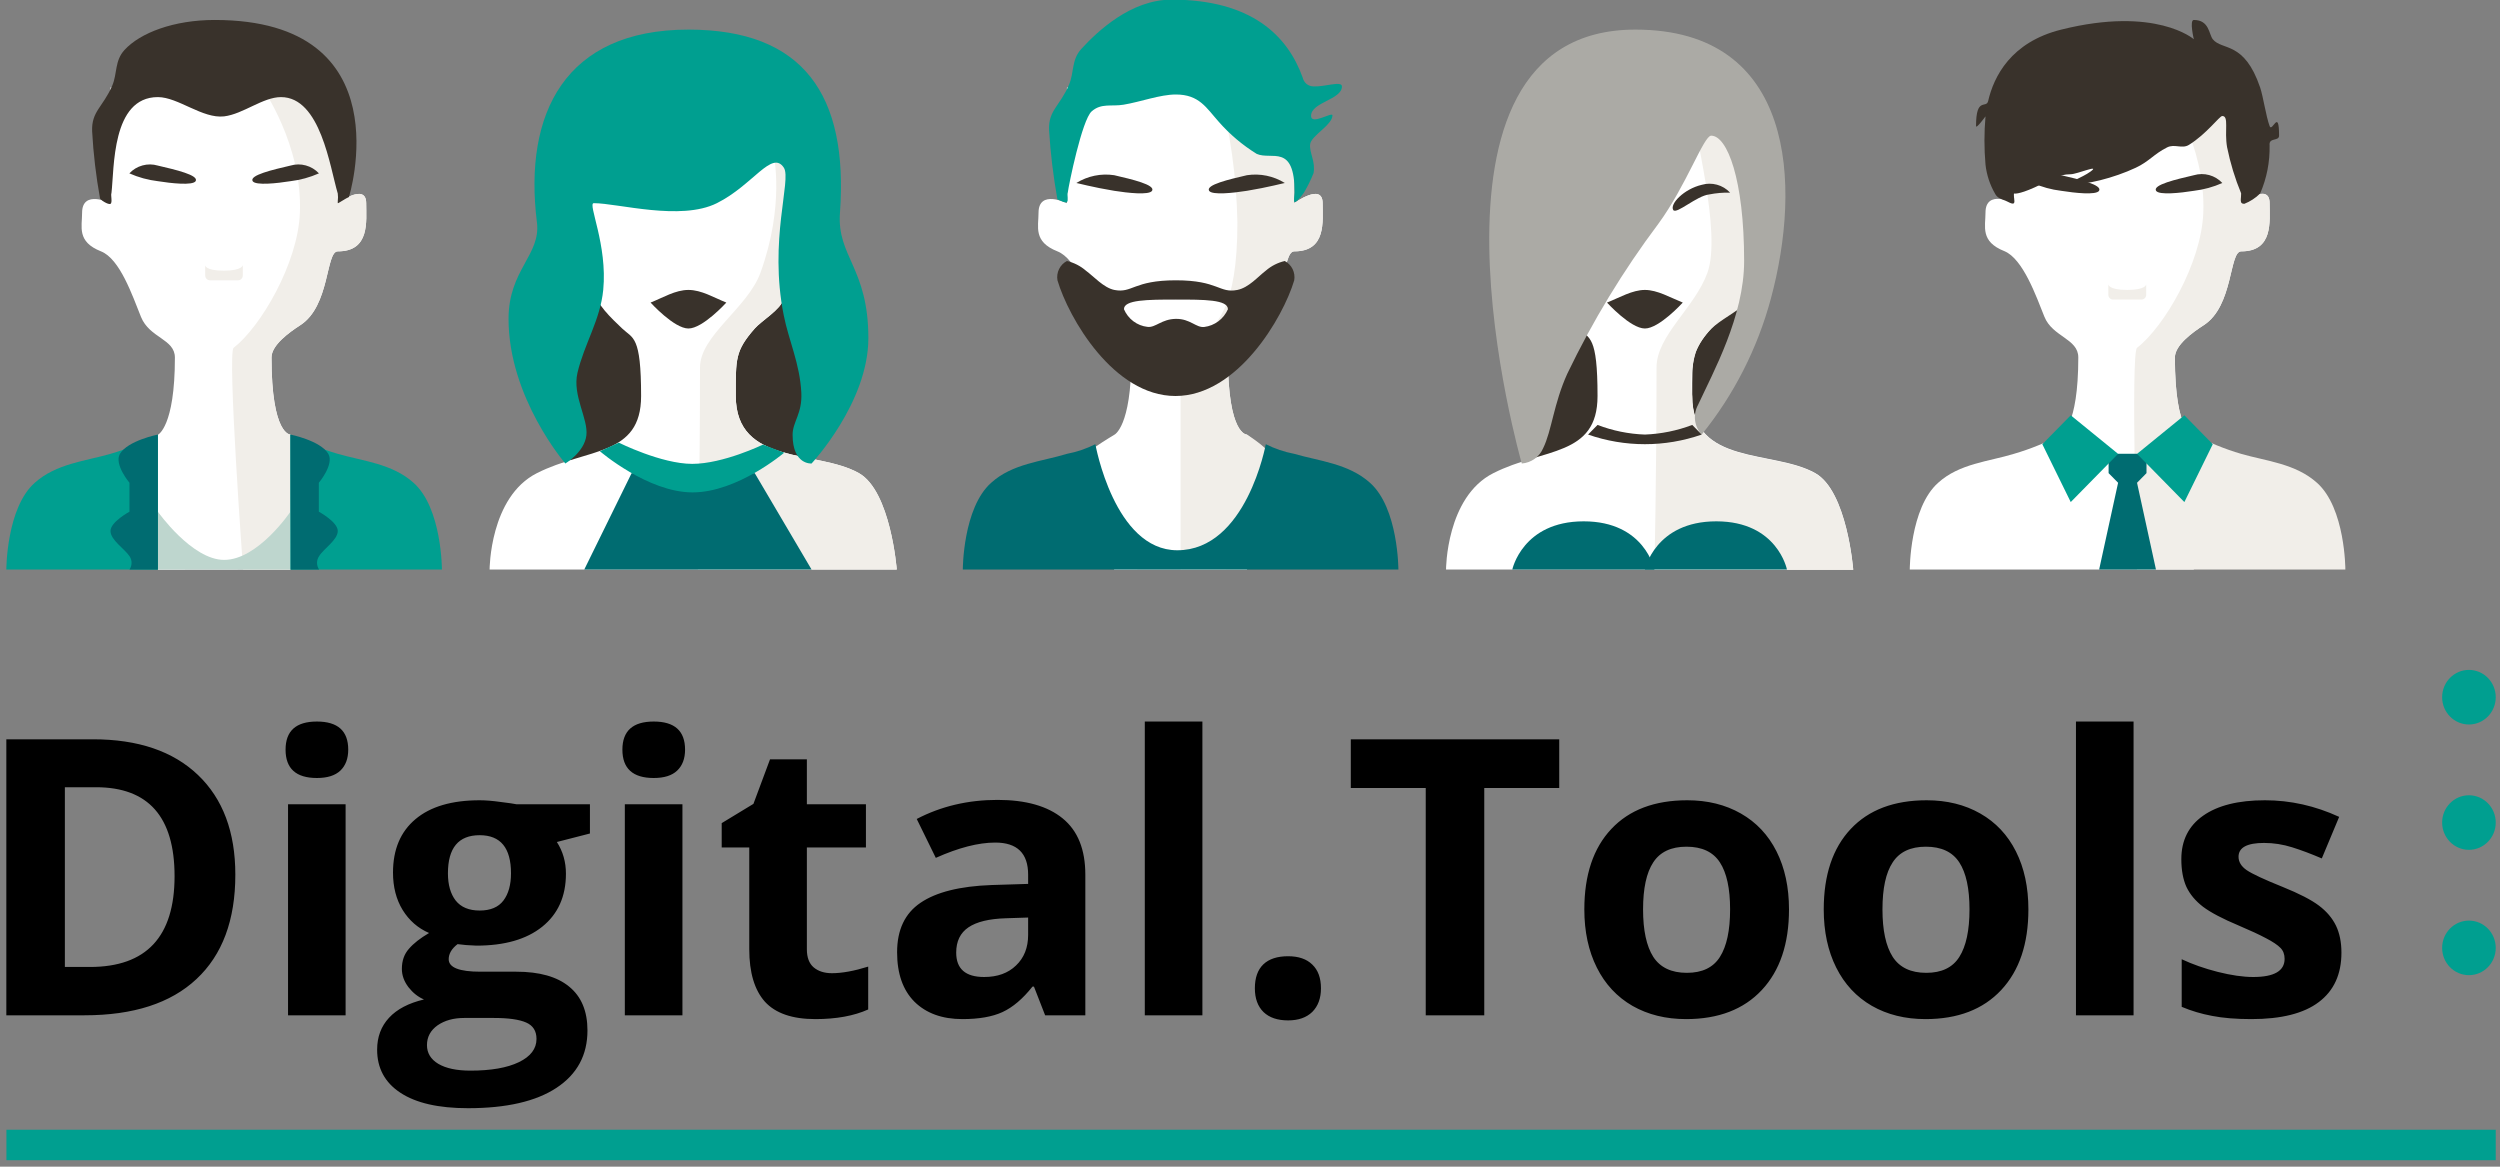 <svg width="75" height="35" viewBox="0 0 75 35" fill="none" xmlns="http://www.w3.org/2000/svg">
<rect x="0" y="0" width="75" height="35" fill="#808080" stroke="none"/>
<g clip-path="url(#clip0_25_588)">
<path fill-rule="evenodd" clip-rule="evenodd" d="M8.713 17.087V13.037C8.713 13.037 8.145 13.06 8.145 10.723C8.145 10.358 8.665 9.977 9.011 9.754C9.906 9.175 9.77 7.541 10.133 7.541C11.105 7.541 10.986 6.639 10.986 6.095C10.986 5.47 10.133 6.095 10.133 6.095V2.624H3.315V6.095C3.315 6.095 2.463 5.673 2.463 6.384C2.463 6.804 2.298 7.252 3.031 7.541C3.599 7.767 3.972 8.869 4.23 9.508C4.489 10.147 5.247 10.165 5.247 10.729C5.247 12.814 4.736 13.043 4.736 13.043V17.092L8.713 17.087Z" fill="white"/>
<path fill-rule="evenodd" clip-rule="evenodd" d="M7.293 17.087H8.713V13.037C8.713 13.037 8.145 13.06 8.145 10.723C8.145 10.358 8.665 9.977 9.011 9.754C9.906 9.175 9.77 7.541 10.133 7.541C11.105 7.541 10.986 6.639 10.986 6.095C10.986 5.47 10.133 6.095 10.133 6.095L10.168 5.866L10.133 2.624H7.861C7.861 2.624 9.077 4.333 8.997 6.384C8.938 7.903 7.818 9.809 7.009 10.434C6.815 10.581 7.293 17.087 7.293 17.087Z" fill="#F1EEE9"/>
<path fill-rule="evenodd" clip-rule="evenodd" d="M10.469 5.91C10.469 5.91 12.128 0.599 6.44 0.599C5.216 0.599 4.207 0.984 3.736 1.498C3.435 1.825 3.523 2.207 3.366 2.572C3.082 3.222 2.741 3.338 2.764 3.94C2.801 4.613 2.88 5.284 3 5.947C3 5.991 3.25 6.153 3.315 6.115C3.381 6.077 3.315 5.849 3.344 5.791C3.432 5.053 3.344 2.913 4.736 2.913C5.344 2.913 6.077 3.567 6.724 3.491C7.293 3.422 7.889 2.913 8.429 2.913C9.619 2.913 9.898 5.019 10.133 5.805C10.143 5.881 10.143 5.958 10.133 6.034C10.133 6.083 10.133 6.074 10.133 6.095C10.133 6.115 10.389 5.939 10.469 5.91Z" fill="#39322B"/>
<path fill-rule="evenodd" clip-rule="evenodd" d="M4.733 5.435C4.439 5.4 4.152 5.321 3.881 5.201C3.988 5.086 4.124 5.004 4.275 4.963C4.425 4.921 4.583 4.923 4.733 4.967C5.264 5.091 5.977 5.256 5.869 5.435C5.778 5.571 5.136 5.499 4.733 5.435Z" fill="#39322B"/>
<path fill-rule="evenodd" clip-rule="evenodd" d="M8.716 5.435C9.01 5.4 9.297 5.321 9.568 5.201C9.461 5.086 9.324 5.004 9.174 4.963C9.024 4.921 8.865 4.923 8.716 4.967C8.185 5.091 7.472 5.256 7.58 5.435C7.67 5.571 8.313 5.499 8.716 5.435Z" fill="#39322B"/>
<path fill-rule="evenodd" clip-rule="evenodd" d="M6.716 8.12C7.284 8.12 7.284 7.949 7.284 7.949V8.264C7.284 8.303 7.269 8.339 7.242 8.367C7.216 8.394 7.18 8.409 7.142 8.409H6.298C6.261 8.409 6.224 8.394 6.198 8.367C6.171 8.339 6.156 8.303 6.156 8.264V7.955C6.156 7.955 6.145 8.12 6.716 8.12Z" fill="#F1EEE9"/>
<path fill-rule="evenodd" clip-rule="evenodd" d="M8.713 15.351V17.086H4.736V15.351C4.736 15.351 5.756 16.797 6.724 16.797C7.741 16.797 8.713 15.351 8.713 15.351Z" fill="#BED6CE"/>
<path fill-rule="evenodd" clip-rule="evenodd" d="M4.736 13.037C4.283 13.278 3.807 13.472 3.315 13.615C2.571 13.832 1.688 13.905 1.043 14.483C0.19 15.238 0.19 17.087 0.19 17.087H4.736V13.037Z" fill="#009F90"/>
<path fill-rule="evenodd" clip-rule="evenodd" d="M8.713 13.037C9.166 13.278 9.642 13.472 10.133 13.615C10.878 13.832 11.761 13.905 12.406 14.483C13.258 15.238 13.258 17.087 13.258 17.087H8.713V13.037Z" fill="#009F90"/>
<path fill-rule="evenodd" clip-rule="evenodd" d="M4.736 13.037C4.736 13.037 3.835 13.216 3.599 13.615C3.415 13.928 3.884 14.483 3.884 14.483V15.351C3.884 15.351 3.315 15.658 3.315 15.929C3.315 16.201 3.736 16.462 3.884 16.684C3.925 16.743 3.947 16.813 3.947 16.885C3.947 16.957 3.925 17.028 3.884 17.087H4.736V13.037Z" fill="#006C71"/>
<path fill-rule="evenodd" clip-rule="evenodd" d="M8.713 13.037C8.713 13.037 9.614 13.216 9.849 13.615C10.034 13.928 9.565 14.483 9.565 14.483V15.351C9.565 15.351 10.133 15.658 10.133 15.929C10.133 16.201 9.707 16.462 9.574 16.684C9.533 16.743 9.511 16.813 9.511 16.885C9.511 16.957 9.533 17.028 9.574 17.087H8.722L8.713 13.037Z" fill="#006C71"/>
<path d="M18.239 14.772C19.102 14.772 19.801 13.348 19.801 11.591C19.801 9.833 19.102 8.409 18.239 8.409C17.376 8.409 16.676 9.833 16.676 11.591C16.676 13.348 17.376 14.772 18.239 14.772Z" fill="#39322B"/>
<path d="M23.068 14.772C23.931 14.772 24.631 13.348 24.631 11.591C24.631 9.833 23.931 8.409 23.068 8.409C22.205 8.409 21.506 9.833 21.506 11.591C21.506 13.348 22.205 14.772 23.068 14.772Z" fill="#39322B"/>
<path fill-rule="evenodd" clip-rule="evenodd" d="M23.494 4.648L17.812 5.805C17.812 5.805 17.528 6.708 17.812 8.698C17.875 9.117 18.341 9.545 18.665 9.855C18.989 10.164 19.233 10.054 19.233 11.88C19.233 13.705 17.614 13.433 16.108 14.194C14.688 14.911 14.688 17.086 14.688 17.086H26.903C26.903 17.086 26.722 14.732 25.767 14.194C24.514 13.485 22.074 13.977 22.074 11.88C22.074 10.763 22.051 10.532 22.642 9.855C22.838 9.629 23.435 9.276 23.494 8.987C23.761 7.554 23.761 6.082 23.494 4.648Z" fill="white"/>
<path fill-rule="evenodd" clip-rule="evenodd" d="M20.938 17.086H26.903C26.903 17.086 26.722 14.732 25.767 14.194C24.514 13.485 22.074 13.977 22.074 11.88C22.074 10.763 22.051 10.532 22.642 9.855C22.838 9.629 23.435 9.276 23.494 8.987C23.693 7.847 24.105 6.013 23.875 4.885C23.812 4.579 23.307 4.946 23.21 4.648C23.21 4.648 23.551 6.155 22.812 8.186C22.429 9.239 21 10.066 21 11.023C21 14.428 20.938 17.086 20.938 17.086Z" fill="#F1EEE9"/>
<path fill-rule="evenodd" clip-rule="evenodd" d="M24.347 13.905C24.347 13.905 26.051 12.082 26.051 10.144C26.051 8.03 25.102 7.697 25.199 6.384C25.457 2.84 24.097 0.888 20.653 0.888C16.96 0.888 15.699 3.393 16.108 6.673C16.23 7.648 15.256 8.093 15.256 9.566C15.256 11.932 16.96 13.905 16.96 13.905C16.96 13.905 17.528 13.569 17.591 13.066C17.653 12.562 17.165 11.868 17.324 11.185C17.528 10.318 18.009 9.597 18.097 8.698C18.23 7.35 17.622 6.095 17.812 6.095C18.537 6.095 20.418 6.638 21.506 6.095C22.594 5.551 23.159 4.483 23.517 5.033C23.75 5.403 23.06 7.205 23.511 9.453C23.662 10.219 23.994 10.899 24.04 11.781C24.071 12.415 23.778 12.649 23.778 13.043C23.778 13.954 24.347 13.905 24.347 13.905Z" fill="#009F90"/>
<path fill-rule="evenodd" clip-rule="evenodd" d="M21.79 9.077C21.418 8.929 21.045 8.698 20.653 8.698C20.261 8.698 19.892 8.929 19.517 9.077C19.517 9.077 20.222 9.855 20.653 9.855C21.085 9.855 21.79 9.077 21.79 9.077Z" fill="#39322B"/>
<path fill-rule="evenodd" clip-rule="evenodd" d="M18.949 14.194L17.528 17.086H24.347L22.642 14.194H18.949Z" fill="#006C71"/>
<path fill-rule="evenodd" clip-rule="evenodd" d="M18.565 13.28L17.997 13.537C17.997 13.537 19.432 14.772 20.778 14.772C22.125 14.772 23.526 13.581 23.526 13.581L22.889 13.338C22.889 13.338 21.696 13.916 20.767 13.916C19.838 13.916 18.565 13.28 18.565 13.28Z" fill="#009F90"/>
<path fill-rule="evenodd" clip-rule="evenodd" d="M37.406 17.086C37.406 17.086 38.258 15.38 38.258 14.194C38.258 13.693 37.406 13.037 37.406 13.037C37.406 13.037 36.838 13.06 36.838 10.723C36.838 10.358 37.358 9.976 37.705 9.754C38.599 9.175 38.463 7.541 38.827 7.541C39.798 7.541 39.679 6.638 39.679 6.095C39.679 5.47 38.827 6.095 38.827 6.095V2.624H32.008V6.095C32.008 6.095 31.156 5.672 31.156 6.384C31.156 6.803 30.991 7.252 31.724 7.541C32.293 7.767 32.665 8.869 32.923 9.508C33.182 10.147 33.94 10.164 33.94 10.729C33.94 12.814 33.429 13.043 33.429 13.043C33.429 13.043 32.293 13.719 32.293 13.91C32.293 14.85 33.429 17.092 33.429 17.092L37.406 17.086Z" fill="white"/>
<path fill-rule="evenodd" clip-rule="evenodd" d="M35.418 17.086H37.406C37.406 17.086 38.258 15.021 38.258 13.905C38.258 13.557 37.406 13.037 37.406 13.037C37.406 13.037 36.838 13.06 36.838 10.723C36.838 10.358 37.358 9.976 37.705 9.754C38.599 9.175 38.463 7.541 38.827 7.541C39.798 7.541 39.679 6.638 39.679 6.095C39.679 5.47 38.827 6.095 38.827 6.095V2.624H36.554C36.906 3.944 37.097 5.305 37.122 6.673C37.122 9.276 36.511 9.809 35.702 10.434C35.492 10.884 35.394 11.381 35.418 11.88V17.086Z" fill="#F1EEE9"/>
<path fill-rule="evenodd" clip-rule="evenodd" d="M32.034 5.774C32.006 5.846 32.062 6.022 32.006 6.063C31.949 6.103 31.761 5.991 31.722 5.979C31.599 5.294 31.515 4.603 31.472 3.908C31.446 3.309 31.793 3.191 32.071 2.54C32.227 2.175 32.139 1.796 32.44 1.467C32.912 0.952 33.92 -0.011 35.145 -0.011C37.551 -0.011 38.633 1.076 39.082 2.332C39.099 2.406 39.141 2.472 39.199 2.52C39.258 2.567 39.331 2.592 39.406 2.592C39.727 2.612 40.258 2.415 40.258 2.592C40.258 2.994 39.332 3.063 39.332 3.477C39.332 3.766 39.974 3.344 39.974 3.46C39.974 3.749 39.332 4.073 39.304 4.327C39.276 4.582 39.472 4.848 39.406 5.195C39.326 5.395 39.231 5.588 39.122 5.774C39.122 5.774 38.923 6.063 38.838 6.063C38.798 6.063 38.838 5.834 38.838 5.774C38.838 4.29 38.148 4.816 37.702 4.617C37.278 4.355 36.895 4.032 36.565 3.656C36.188 3.234 35.977 2.835 35.276 2.835C34.801 2.835 34.224 3.055 33.707 3.141C33.341 3.202 33.04 3.086 32.75 3.341C32.46 3.596 32.06 5.557 32.034 5.774Z" fill="#009F90"/>
<path fill-rule="evenodd" clip-rule="evenodd" d="M38.543 7.83C38.333 7.879 38.138 7.978 37.974 8.12C37.739 8.299 37.463 8.629 37.122 8.698C36.577 8.808 36.554 8.409 35.276 8.409C33.997 8.409 33.974 8.805 33.429 8.698C33.108 8.632 32.807 8.287 32.577 8.12C32.413 7.978 32.218 7.879 32.008 7.83C31.906 7.883 31.823 7.967 31.772 8.072C31.721 8.176 31.704 8.294 31.724 8.409C32.057 9.537 33.406 11.88 35.264 11.88C37.122 11.88 38.492 9.531 38.827 8.409C38.846 8.294 38.829 8.176 38.778 8.072C38.727 7.968 38.644 7.883 38.543 7.83ZM35.276 8.987C36.128 8.987 36.838 8.987 36.838 9.277C36.775 9.42 36.676 9.545 36.552 9.638C36.427 9.731 36.281 9.79 36.128 9.809C35.883 9.838 35.707 9.56 35.276 9.566C34.844 9.572 34.665 9.838 34.423 9.806C34.27 9.789 34.125 9.731 34.001 9.638C33.877 9.545 33.78 9.42 33.719 9.277C33.713 8.993 34.423 8.987 35.276 8.987Z" fill="#39322B"/>
<path fill-rule="evenodd" clip-rule="evenodd" d="M33.426 5.724C32.804 5.623 32.29 5.484 32.29 5.49C32.63 5.279 33.032 5.196 33.426 5.256C33.957 5.38 34.67 5.545 34.562 5.724C34.472 5.86 33.83 5.788 33.426 5.724Z" fill="#39322B"/>
<path fill-rule="evenodd" clip-rule="evenodd" d="M37.409 5.724C38.031 5.623 38.545 5.484 38.545 5.49C38.205 5.279 37.803 5.196 37.409 5.256C36.878 5.38 36.165 5.545 36.273 5.724C36.364 5.86 37.006 5.788 37.409 5.724Z" fill="#39322B"/>
<path fill-rule="evenodd" clip-rule="evenodd" d="M37.974 13.326C38.244 13.461 38.531 13.559 38.827 13.615C39.571 13.832 40.455 13.905 41.099 14.483C41.952 15.238 41.952 17.087 41.952 17.087H28.884C28.884 17.087 28.884 15.238 29.736 14.483C30.372 13.905 31.256 13.847 32.008 13.615C32.304 13.559 32.591 13.461 32.861 13.326C32.861 13.326 33.429 16.508 35.318 16.508C37.395 16.508 37.974 13.326 37.974 13.326Z" fill="#006C71"/>
<path fill-rule="evenodd" clip-rule="evenodd" d="M47.358 9.566L45.653 14.194L50.767 13.615L51.051 12.458L52.472 9.855L52.756 8.409L47.358 9.566Z" fill="#39322B"/>
<path fill-rule="evenodd" clip-rule="evenodd" d="M52.188 4.648C52.188 4.648 51.685 3.014 50.977 3.159C49.31 3.497 46.506 5.805 46.506 5.805C46.506 5.805 46.222 6.708 46.506 8.698C46.568 9.117 47.034 9.546 47.358 9.855C47.682 10.165 47.926 10.055 47.926 11.88C47.926 13.705 46.307 13.433 44.801 14.194C43.381 14.911 43.381 17.086 43.381 17.086H55.597C55.597 17.086 55.415 14.732 54.46 14.194C53.207 13.485 50.767 13.977 50.767 11.88C50.767 10.763 50.744 10.532 51.335 9.855C51.531 9.629 52.128 9.276 52.188 8.987C52.455 7.554 52.455 6.082 52.188 4.648Z" fill="white"/>
<path fill-rule="evenodd" clip-rule="evenodd" d="M53.04 8.119C52.945 6.962 52.85 5.805 52.756 4.648C52.756 4.648 52.117 3.465 51.562 3.023C51.136 2.681 50.761 3.023 50.767 3.202C50.793 3.833 51.659 6.988 51.222 8.186C50.838 9.239 49.696 10.066 49.696 11.024C49.696 14.428 49.631 17.098 49.631 17.098H55.597C55.597 17.098 55.415 14.743 54.46 14.205C53.207 13.497 50.767 13.988 50.767 11.891C50.706 11.445 50.742 10.991 50.875 10.561C50.981 10.3 51.138 10.064 51.335 9.867C51.591 9.606 52.131 9.343 52.386 9.083C52.699 8.753 52.727 8.438 53.04 8.119Z" fill="#F1EEE9"/>
<path fill-rule="evenodd" clip-rule="evenodd" d="M50.483 9.077C50.111 8.929 49.724 8.698 49.347 8.698C48.969 8.698 48.585 8.929 48.21 9.077C48.21 9.077 48.915 9.855 49.347 9.855C49.778 9.855 50.483 9.077 50.483 9.077Z" fill="#39322B"/>
<path fill-rule="evenodd" clip-rule="evenodd" d="M51.273 5.834C51.48 5.793 51.692 5.774 51.903 5.779C51.796 5.665 51.66 5.582 51.509 5.541C51.359 5.5 51.201 5.501 51.051 5.545C50.52 5.669 50.082 6.123 50.199 6.303C50.298 6.433 50.901 5.875 51.273 5.834Z" fill="#39322B"/>
<path fill-rule="evenodd" clip-rule="evenodd" d="M51.051 13.037C52.017 11.843 52.723 10.455 53.125 8.964C54.051 5.533 53.855 0.888 49.062 0.888C41.918 0.888 45.653 13.905 45.653 13.905C45.791 13.895 45.924 13.847 46.038 13.766C46.151 13.685 46.24 13.574 46.295 13.445C46.554 12.918 46.608 12.117 47.02 11.209C47.782 9.625 48.695 8.121 49.747 6.719C50.585 5.58 51.111 4.07 51.335 4.07C51.818 4.07 52.324 5.383 52.324 7.83C52.324 9.488 51.398 11.159 50.94 12.149C50.863 12.289 50.832 12.451 50.852 12.611C50.872 12.771 50.942 12.92 51.051 13.037Z" fill="#ABAAA5"/>
<path fill-rule="evenodd" clip-rule="evenodd" d="M47.926 12.748C48.381 12.922 48.861 13.02 49.347 13.037C49.832 13.018 50.312 12.921 50.767 12.748L51.051 13.037C49.946 13.422 48.747 13.422 47.642 13.037L47.926 12.748Z" fill="#39322B"/>
<path fill-rule="evenodd" clip-rule="evenodd" d="M49.631 17.086C49.631 17.086 49.347 15.64 47.511 15.64C45.676 15.64 45.369 17.086 45.369 17.086H49.631Z" fill="#006C71"/>
<path fill-rule="evenodd" clip-rule="evenodd" d="M53.608 17.086C53.608 17.086 53.324 15.64 51.489 15.64C49.653 15.64 49.347 17.086 49.347 17.086H53.608Z" fill="#006C71"/>
<path fill-rule="evenodd" clip-rule="evenodd" d="M67.236 7.541C66.872 7.541 67.008 9.175 66.114 9.754C65.767 9.977 65.247 10.358 65.247 10.723C65.247 13.06 65.815 13.037 65.815 13.037V17.087H57.293C57.293 17.087 57.293 15.238 58.145 14.483C58.781 13.905 59.665 13.847 60.418 13.615C60.909 13.472 61.385 13.278 61.838 13.037C61.838 13.037 62.349 12.814 62.349 10.723C62.349 10.159 61.577 10.11 61.332 9.502C61.088 8.895 60.693 7.767 60.133 7.535C59.401 7.246 59.565 6.798 59.565 6.378C59.565 5.667 60.418 6.089 60.418 6.089V2.618H67.236V6.089C67.236 6.089 68.088 5.464 68.088 6.089C68.088 6.639 68.207 7.541 67.236 7.541Z" fill="white"/>
<path fill-rule="evenodd" clip-rule="evenodd" d="M65.815 17.087H64.111C64.111 17.087 63.918 10.581 64.111 10.434C64.921 9.809 66.04 7.903 66.099 6.384C66.179 4.333 64.963 2.624 64.963 2.624H67.236V6.095C67.236 6.095 68.088 5.47 68.088 6.095C68.088 6.639 68.207 7.541 67.236 7.541C66.872 7.541 67.008 9.175 66.114 9.754C65.767 9.977 65.247 10.358 65.247 10.723C65.247 13.06 65.815 13.037 65.815 13.037C66.269 13.278 66.744 13.472 67.236 13.616C67.98 13.832 68.864 13.905 69.508 14.483C70.361 15.238 70.361 17.087 70.361 17.087H65.815Z" fill="#F1EEE9"/>
<path fill-rule="evenodd" clip-rule="evenodd" d="M67.236 5.805C67.236 5.965 67.173 6.115 67.329 6.115C67.506 6.045 67.668 5.94 67.804 5.805C68.002 5.351 68.099 4.857 68.088 4.359C68.06 4.116 68.372 4.246 68.372 4.07C68.372 3.225 68.165 3.992 68.088 3.781C67.977 3.477 67.9 2.913 67.804 2.624C67.324 1.218 66.668 1.527 66.383 1.177C66.264 1.021 66.278 0.599 65.815 0.599C65.676 0.599 65.815 1.177 65.815 1.177C65.815 1.177 64.679 0.179 61.838 0.888C60.321 1.264 59.812 2.305 59.645 3.029C59.588 3.272 59.281 2.89 59.281 3.781C59.281 3.882 59.565 3.491 59.565 3.491C59.523 3.973 59.523 4.457 59.565 4.938C59.599 5.244 59.696 5.54 59.849 5.805C59.915 5.939 60.026 5.967 60.162 6.02C60.227 6.043 60.375 6.144 60.418 6.095C60.46 6.046 60.395 5.866 60.418 5.805C60.418 5.805 60.537 5.849 61.043 5.62C61.489 5.418 61.73 5.227 62.122 5.227C62.307 5.227 63.04 4.912 62.713 5.149C62.463 5.331 61.972 5.499 62.122 5.516C62.537 5.563 63.426 5.337 64.071 5.033C64.474 4.845 64.611 4.625 65.011 4.423C65.239 4.307 65.457 4.475 65.665 4.348C66.196 4.021 66.585 3.48 66.668 3.48C66.875 3.48 66.727 3.917 66.812 4.414C66.909 4.891 67.05 5.357 67.236 5.805Z" fill="#39322B"/>
<path fill-rule="evenodd" clip-rule="evenodd" d="M61.835 5.724C61.541 5.689 61.254 5.61 60.983 5.49C61.09 5.376 61.227 5.293 61.377 5.252C61.527 5.211 61.686 5.212 61.835 5.256C62.367 5.38 63.08 5.545 62.972 5.724C62.881 5.86 62.239 5.788 61.835 5.724Z" fill="#39322B"/>
<path fill-rule="evenodd" clip-rule="evenodd" d="M65.818 5.724C66.112 5.689 66.399 5.61 66.67 5.49C66.563 5.376 66.427 5.293 66.276 5.252C66.126 5.211 65.968 5.212 65.818 5.256C65.287 5.38 64.574 5.545 64.682 5.724C64.773 5.86 65.415 5.788 65.818 5.724Z" fill="#39322B"/>
<path fill-rule="evenodd" clip-rule="evenodd" d="M63.818 8.698C64.386 8.698 64.386 8.53 64.386 8.53V8.843C64.386 8.881 64.371 8.918 64.345 8.945C64.318 8.972 64.282 8.987 64.244 8.987H63.392C63.354 8.987 63.318 8.972 63.292 8.945C63.265 8.918 63.25 8.881 63.25 8.843V8.53C63.25 8.53 63.247 8.698 63.818 8.698Z" fill="#F1EEE9"/>
<path fill-rule="evenodd" clip-rule="evenodd" d="M62.122 12.459L63.543 13.616H64.111L65.531 12.459L66.383 13.326L65.531 15.062L64.395 13.905H63.258L62.122 15.062L61.27 13.326L62.122 12.459Z" fill="#009F90"/>
<path fill-rule="evenodd" clip-rule="evenodd" d="M63.258 13.905L63.543 13.616H64.111L64.395 13.905V14.194L64.111 14.483L64.679 17.087H62.974L63.543 14.483L63.258 14.194V13.905Z" fill="#006C71"/>
<path d="M74.872 33.892H0.193V34.806H74.872V33.892Z" fill="#009F90"/>
<path d="M7.06 26.24C7.06 27.603 6.671 28.647 5.894 29.372C5.12 30.097 4 30.459 2.535 30.459H0.19V22.179H2.79C4.142 22.179 5.191 22.535 5.939 23.249C6.687 23.963 7.06 24.96 7.06 26.24ZM5.237 26.285C5.237 24.506 4.451 23.617 2.88 23.617H1.946V29.009H2.699C4.391 29.009 5.237 28.101 5.237 26.285ZM8.567 22.49C8.567 21.927 8.88 21.646 9.507 21.646C10.134 21.646 10.447 21.927 10.447 22.49C10.447 22.758 10.368 22.968 10.21 23.119C10.055 23.266 9.821 23.34 9.507 23.34C8.88 23.34 8.567 23.056 8.567 22.49ZM10.368 30.459H8.641V24.127H10.368V30.459ZM17.698 24.127V25.005L16.706 25.26C16.888 25.543 16.978 25.86 16.978 26.211C16.978 26.891 16.74 27.422 16.265 27.803C15.793 28.181 15.136 28.369 14.293 28.369L13.982 28.352L13.727 28.324C13.55 28.46 13.461 28.611 13.461 28.777C13.461 29.026 13.778 29.151 14.412 29.151H15.489C16.183 29.151 16.712 29.3 17.075 29.599C17.441 29.897 17.624 30.335 17.624 30.913C17.624 31.653 17.314 32.227 16.695 32.635C16.079 33.042 15.194 33.246 14.039 33.246C13.155 33.246 12.479 33.091 12.011 32.782C11.546 32.476 11.314 32.045 11.314 31.49C11.314 31.109 11.433 30.79 11.671 30.533C11.909 30.276 12.258 30.093 12.719 29.984C12.541 29.908 12.386 29.785 12.254 29.616C12.122 29.442 12.056 29.259 12.056 29.066C12.056 28.824 12.126 28.624 12.266 28.466C12.405 28.303 12.607 28.145 12.872 27.99C12.54 27.846 12.275 27.616 12.079 27.299C11.886 26.982 11.79 26.608 11.79 26.177C11.79 25.486 12.015 24.952 12.464 24.575C12.913 24.197 13.555 24.008 14.39 24.008C14.567 24.008 14.777 24.025 15.018 24.059C15.264 24.089 15.421 24.112 15.489 24.127H17.698ZM12.809 31.354C12.809 31.592 12.923 31.779 13.149 31.915C13.38 32.051 13.701 32.119 14.112 32.119C14.732 32.119 15.217 32.034 15.568 31.864C15.919 31.694 16.095 31.462 16.095 31.168C16.095 30.93 15.991 30.765 15.783 30.675C15.575 30.584 15.254 30.539 14.82 30.539H13.925C13.608 30.539 13.342 30.612 13.127 30.76C12.915 30.911 12.809 31.109 12.809 31.354ZM13.438 26.2C13.438 26.544 13.516 26.816 13.67 27.016C13.829 27.216 14.069 27.316 14.39 27.316C14.714 27.316 14.952 27.216 15.103 27.016C15.254 26.816 15.33 26.544 15.33 26.2C15.33 25.437 15.017 25.056 14.39 25.056C13.755 25.056 13.438 25.437 13.438 26.2ZM18.672 22.49C18.672 21.927 18.985 21.646 19.612 21.646C20.239 21.646 20.552 21.927 20.552 22.49C20.552 22.758 20.473 22.968 20.314 23.119C20.16 23.266 19.925 23.34 19.612 23.34C18.985 23.34 18.672 23.056 18.672 22.49ZM20.473 30.459H18.745V24.127H20.473V30.459ZM24.959 29.196C25.261 29.196 25.623 29.13 26.046 28.998V30.284C25.616 30.477 25.087 30.573 24.46 30.573C23.769 30.573 23.265 30.399 22.948 30.052C22.635 29.701 22.478 29.176 22.478 28.477V25.424H21.651V24.694L22.603 24.116L23.101 22.779H24.206V24.127H25.978V25.424H24.206V28.477C24.206 28.723 24.273 28.904 24.41 29.021C24.549 29.138 24.732 29.196 24.959 29.196ZM31.354 30.459L31.019 29.599H30.974C30.683 29.965 30.383 30.22 30.073 30.363C29.768 30.503 29.367 30.573 28.873 30.573C28.265 30.573 27.785 30.399 27.434 30.052C27.087 29.704 26.913 29.21 26.913 28.568C26.913 27.895 27.147 27.401 27.615 27.084C28.087 26.763 28.797 26.585 29.745 26.551L30.844 26.517V26.24C30.844 25.598 30.515 25.277 29.858 25.277C29.352 25.277 28.758 25.43 28.074 25.736L27.502 24.569C28.231 24.188 29.039 23.997 29.926 23.997C30.776 23.997 31.427 24.182 31.88 24.552C32.334 24.922 32.56 25.485 32.56 26.24V30.459H31.354ZM30.844 27.526L30.175 27.548C29.673 27.563 29.299 27.654 29.054 27.82C28.808 27.986 28.686 28.239 28.686 28.579C28.686 29.066 28.965 29.31 29.524 29.31C29.924 29.31 30.243 29.195 30.481 28.964C30.723 28.734 30.844 28.428 30.844 28.047V27.526ZM36.072 30.459H34.344V21.646H36.072V30.459ZM37.646 29.649C37.646 29.332 37.731 29.093 37.901 28.93C38.071 28.768 38.319 28.687 38.643 28.687C38.957 28.687 39.198 28.77 39.368 28.936C39.542 29.102 39.629 29.34 39.629 29.649C39.629 29.948 39.542 30.184 39.368 30.358C39.194 30.527 38.953 30.612 38.643 30.612C38.326 30.612 38.081 30.529 37.907 30.363C37.733 30.193 37.646 29.955 37.646 29.649ZM44.528 30.459H42.772V23.64H40.524V22.179H46.777V23.64H44.528V30.459ZM49.292 27.282C49.292 27.909 49.394 28.383 49.597 28.704C49.805 29.025 50.141 29.185 50.606 29.185C51.066 29.185 51.397 29.026 51.597 28.709C51.801 28.388 51.903 27.913 51.903 27.282C51.903 26.655 51.801 26.185 51.597 25.872C51.393 25.558 51.059 25.401 50.594 25.401C50.134 25.401 49.801 25.558 49.597 25.872C49.394 26.181 49.292 26.651 49.292 27.282ZM53.67 27.282C53.67 28.313 53.398 29.119 52.854 29.701C52.311 30.282 51.553 30.573 50.583 30.573C49.975 30.573 49.439 30.441 48.974 30.176C48.51 29.908 48.153 29.525 47.904 29.026C47.655 28.528 47.53 27.947 47.53 27.282C47.53 26.247 47.8 25.443 48.34 24.869C48.88 24.295 49.639 24.008 50.617 24.008C51.225 24.008 51.761 24.14 52.226 24.405C52.69 24.669 53.047 25.048 53.296 25.543C53.545 26.038 53.67 26.617 53.67 27.282ZM56.474 27.282C56.474 27.909 56.576 28.383 56.78 28.704C56.987 29.025 57.323 29.185 57.788 29.185C58.248 29.185 58.579 29.026 58.779 28.709C58.983 28.388 59.085 27.913 59.085 27.282C59.085 26.655 58.983 26.185 58.779 25.872C58.575 25.558 58.241 25.401 57.776 25.401C57.316 25.401 56.983 25.558 56.78 25.872C56.576 26.181 56.474 26.651 56.474 27.282ZM60.852 27.282C60.852 28.313 60.58 29.119 60.036 29.701C59.493 30.282 58.736 30.573 57.765 30.573C57.157 30.573 56.621 30.441 56.157 30.176C55.692 29.908 55.335 29.525 55.086 29.026C54.837 28.528 54.712 27.947 54.712 27.282C54.712 26.247 54.982 25.443 55.522 24.869C56.062 24.295 56.821 24.008 57.799 24.008C58.407 24.008 58.943 24.14 59.408 24.405C59.872 24.669 60.229 25.048 60.478 25.543C60.727 26.038 60.852 26.617 60.852 27.282ZM64.007 30.459H62.279V21.646H64.007V30.459ZM70.243 28.579C70.243 29.229 70.016 29.723 69.563 30.063C69.114 30.403 68.44 30.573 67.541 30.573C67.081 30.573 66.688 30.541 66.363 30.477C66.038 30.416 65.734 30.325 65.451 30.205V28.777C65.772 28.928 66.133 29.055 66.533 29.157C66.937 29.259 67.292 29.31 67.598 29.31C68.225 29.31 68.538 29.128 68.538 28.766C68.538 28.63 68.497 28.52 68.414 28.437C68.331 28.351 68.187 28.254 67.983 28.148C67.779 28.039 67.507 27.913 67.168 27.769C66.68 27.565 66.322 27.376 66.091 27.203C65.865 27.029 65.699 26.831 65.593 26.608C65.491 26.381 65.44 26.104 65.44 25.775C65.44 25.213 65.657 24.778 66.091 24.473C66.529 24.163 67.149 24.008 67.949 24.008C68.712 24.008 69.454 24.174 70.175 24.506L69.654 25.753C69.337 25.617 69.04 25.505 68.765 25.419C68.489 25.332 68.208 25.288 67.921 25.288C67.411 25.288 67.156 25.426 67.156 25.702C67.156 25.857 67.237 25.991 67.4 26.104C67.566 26.217 67.926 26.385 68.481 26.608C68.976 26.808 69.339 26.995 69.569 27.169C69.799 27.342 69.969 27.543 70.079 27.769C70.188 27.996 70.243 28.266 70.243 28.579Z" fill="black"/>
<path d="M74.068 21.735C74.512 21.735 74.872 21.368 74.872 20.916C74.872 20.464 74.512 20.097 74.068 20.097C73.624 20.097 73.264 20.464 73.264 20.916C73.264 21.368 73.624 21.735 74.068 21.735Z" fill="#009F90"/>
<path d="M74.068 25.495C74.512 25.495 74.872 25.128 74.872 24.676C74.872 24.224 74.512 23.858 74.068 23.858C73.624 23.858 73.264 24.224 73.264 24.676C73.264 25.128 73.624 25.495 74.068 25.495Z" fill="#009F90"/>
<path d="M74.068 29.255C74.512 29.255 74.872 28.889 74.872 28.437C74.872 27.985 74.512 27.618 74.068 27.618C73.624 27.618 73.264 27.985 73.264 28.437C73.264 28.889 73.624 29.255 74.068 29.255Z" fill="#009F90"/>
</g>
<defs>
<clipPath id="clip0_25_588">
<rect width="75" height="35" fill="white"/>
</clipPath>
</defs>
</svg>
